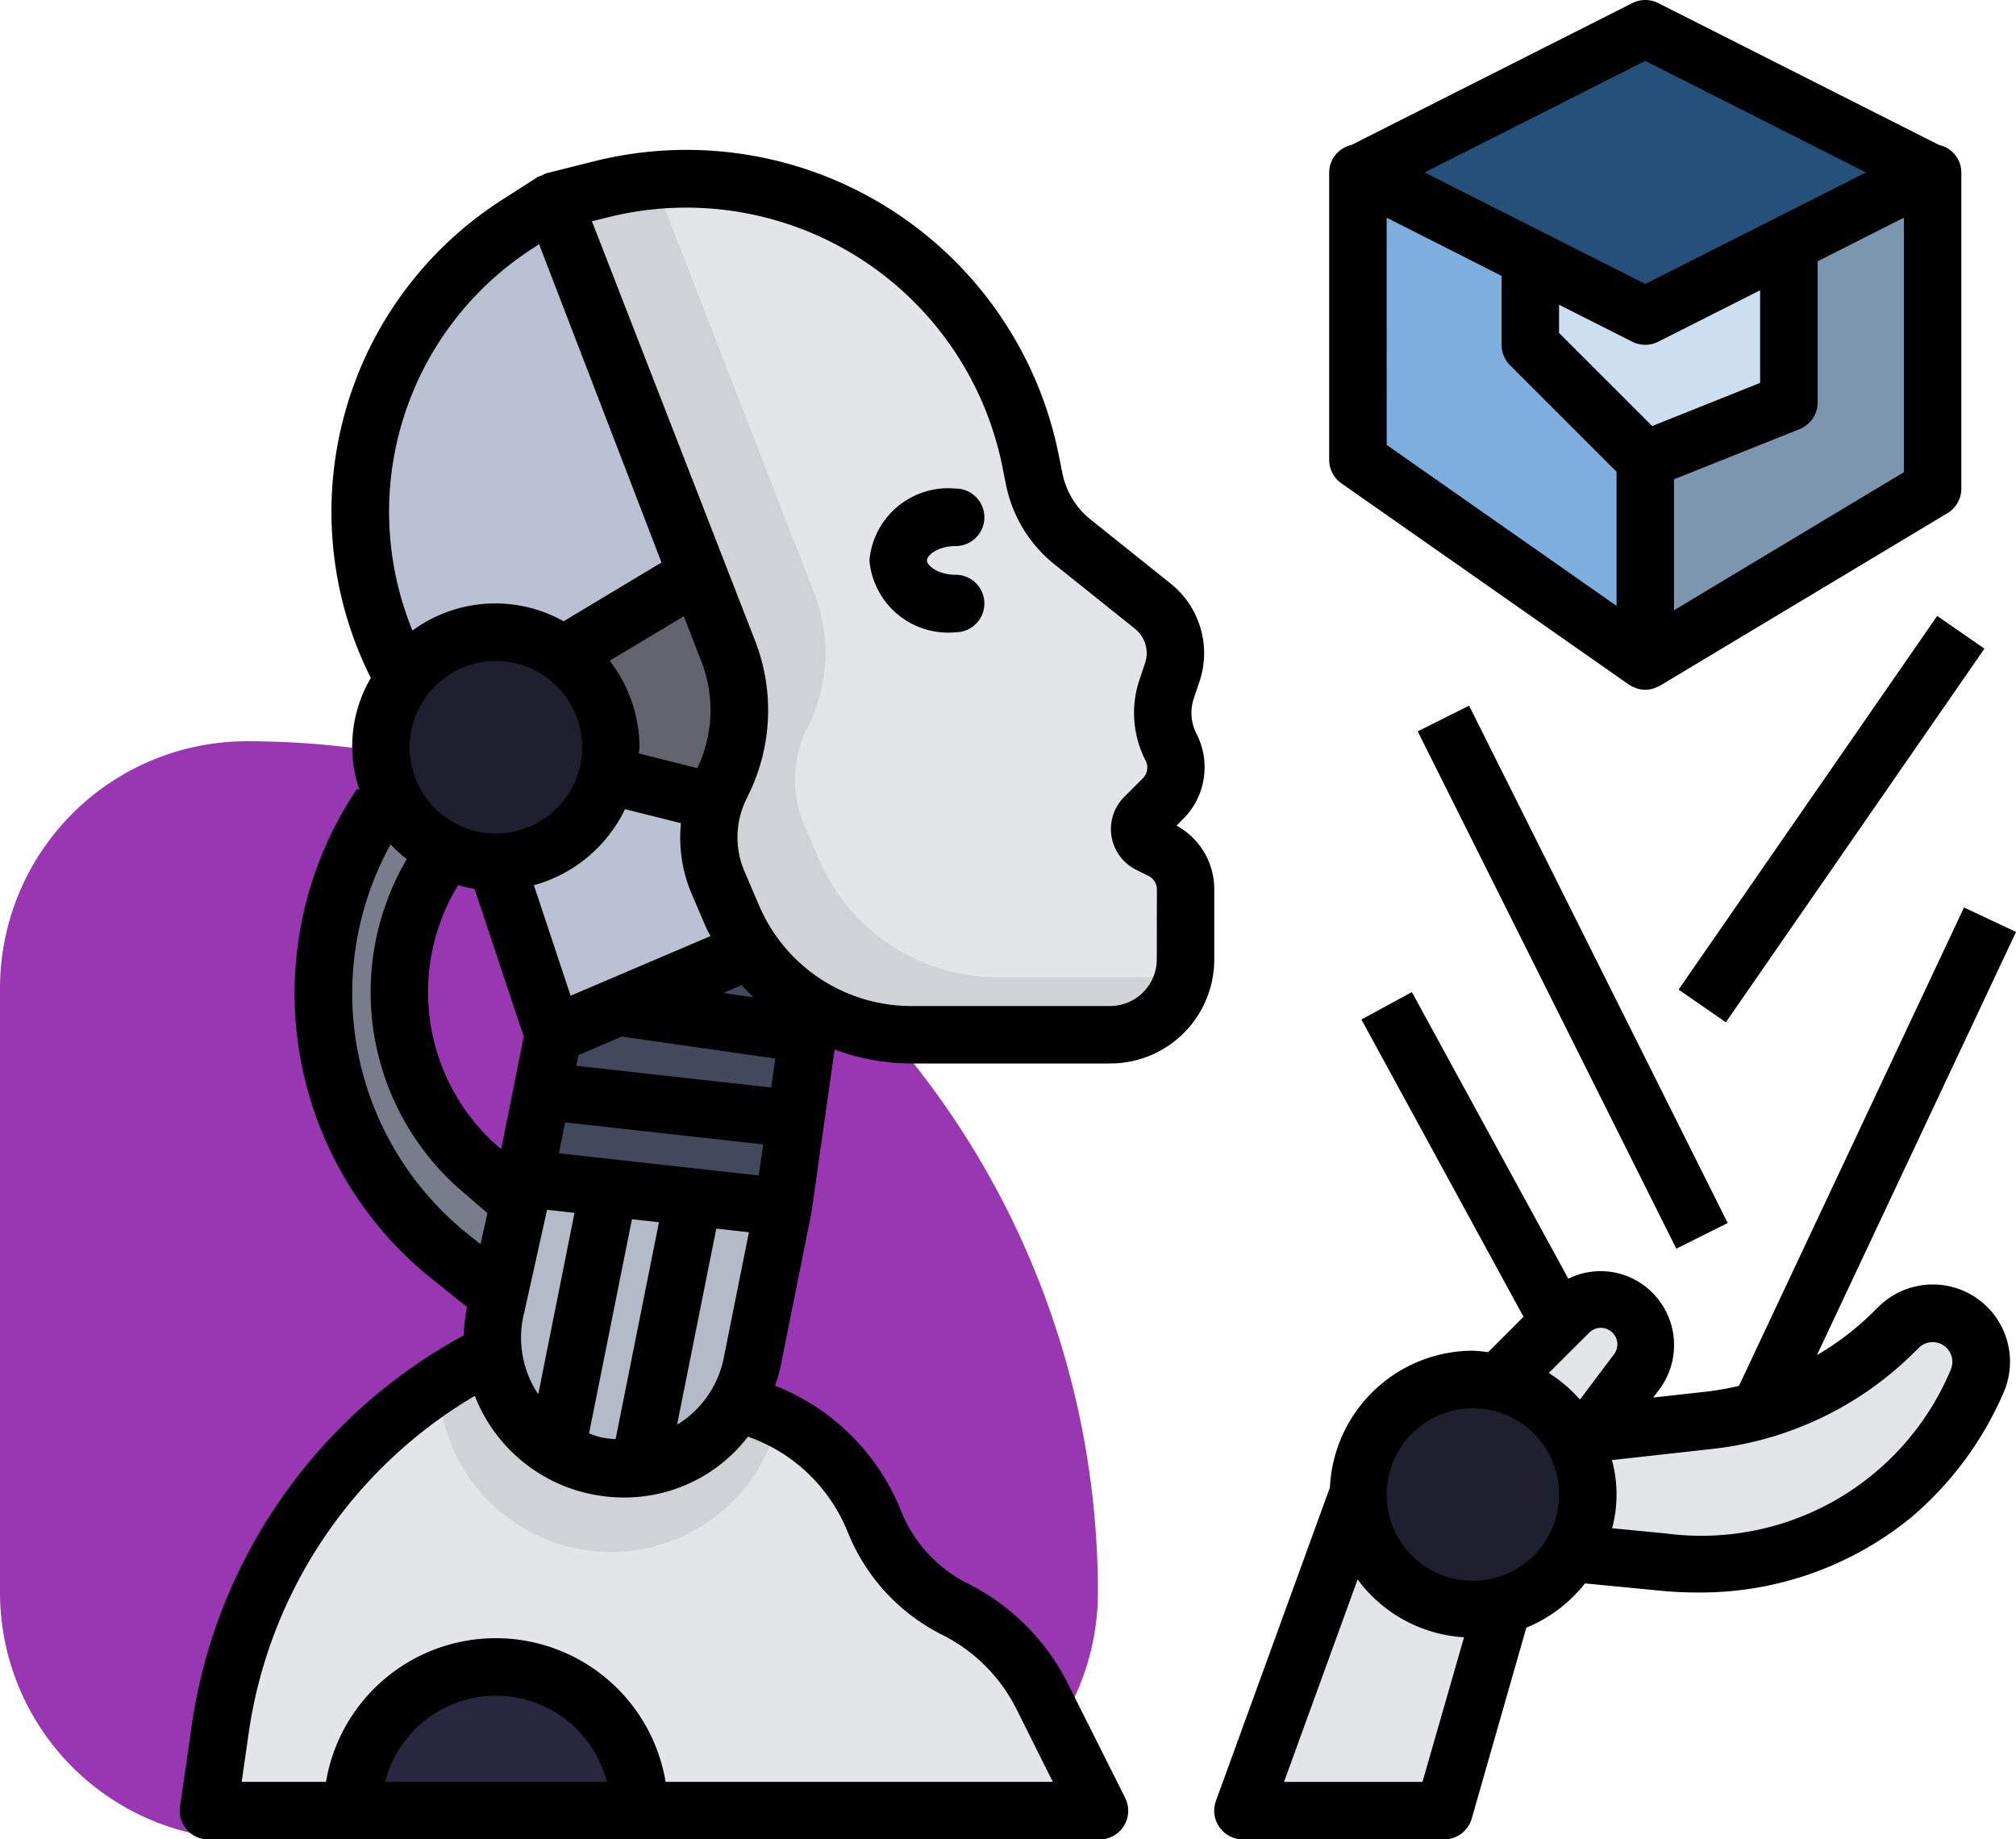 <svg xmlns="http://www.w3.org/2000/svg" width="73.449" height="67" viewBox="0 0 73.449 67">
  <g id="Grupo_1101968" data-name="Grupo 1101968" transform="translate(-179.668 -805)">
    <path id="Rectángulo_402006" data-name="Rectángulo 402006" d="M9,0H9A31,31,0,0,1,40,31v0a9,9,0,0,1-9,9H9a9,9,0,0,1-9-9V9A9,9,0,0,1,9,0Z" transform="translate(179.668 832)" fill="#9936b1"/>
    <g id="_15-AR_robot" data-name="15-AR robot" transform="translate(186.219 805)">
      <path id="Trazado_877305" data-name="Trazado 877305" d="M56.422,14.281V8l-5.234,3.141L47,9.047v3.141l4.188,4.188Z" transform="translate(2.203 0.375)" fill="#cbdff1"/>
      <path id="Trazado_877306" data-name="Trazado 877306" d="M41,6V16.469L51.469,23.8V16.469l-4.187-4.188V9.141" transform="translate(1.922 0.281)" fill="#7eaedd"/>
      <path id="Trazado_877307" data-name="Trazado 877307" d="M61.469,6V17.516L51,23.8V16.469l5.234-2.094V9.141" transform="translate(2.391 0.281)" fill="#7c96af"/>
      <path id="Trazado_877308" data-name="Trazado 877308" d="M61.827,6.234,51.464,11.469,41.1,6.234,51.464,1Z" transform="translate(1.927 0.047)" fill="#25507a"/>
      <path id="Trazado_877309" data-name="Trazado 877309" d="M46,48.13l2.419-2.419a1.651,1.651,0,0,1,2.487,2.158l-1.766,2.355" transform="translate(2.156 2.12)" fill="#e4e5e9"/>
      <path id="Trazado_877310" data-name="Trazado 877310" d="M48,50.2l5.492-.61a11.272,11.272,0,0,0,6.725-3.232l.143-.143a1.766,1.766,0,0,1,2.872,1.944,10.9,10.9,0,0,1-11.426,6.6L48,54.389" transform="translate(2.25 2.142)" fill="#e4e5e9"/>
      <path id="Trazado_877311" data-name="Trazado 877311" d="M46.422,56.188l-2.094,7.328H37L41.188,52" transform="translate(1.734 2.438)" fill="#e4e5e8"/>
      <circle id="Elipse_11617" data-name="Elipse 11617" cx="4.188" cy="4.188" r="4.188" transform="translate(42.922 50.25)" fill="#1e202f"/>
      <path id="Trazado_877312" data-name="Trazado 877312" d="M33.453,63.75H1l.419-2.91A18.32,18.32,0,0,1,9.385,48.193a19.023,19.023,0,0,1,1.958-1.131L11.469,47l9.422,2.094a6.49,6.49,0,0,1,.879.366,7.043,7.043,0,0,1,3.486,3.758,6.149,6.149,0,0,0,2.952,3.193,7.211,7.211,0,0,1,3.162,3.162Z" transform="translate(0.047 2.203)" fill="#e4e5e8"/>
      <path id="Trazado_877313" data-name="Trazado 877313" d="M6,63.234a5.234,5.234,0,1,1,10.469,0" transform="translate(0.281 2.719)" fill="#28273f"/>
      <path id="Trazado_877314" data-name="Trazado 877314" d="M21.395,49.46A6.273,6.273,0,0,1,9.01,48.193a19.023,19.023,0,0,1,1.958-1.131L11.093,47l9.422,2.094A6.49,6.49,0,0,1,21.395,49.46Z" transform="translate(0.422 2.203)" fill="#d0d2d8"/>
      <path id="Trazado_877315" data-name="Trazado 877315" d="M12.053,41l-1.058,4.761a4.775,4.775,0,1,0,9.343,1.972l1.137-5.687Z" transform="translate(0.51 1.922)" fill="#b5bac8"/>
      <path id="Trazado_877316" data-name="Trazado 877316" d="M12.327,42.656l-1.6-1.368A8.519,8.519,0,0,1,9.187,30.094L7.093,28A12.353,12.353,0,0,0,9.654,44.5l1.627,1.3" transform="translate(0.235 1.313)" fill="#797d8b"/>
      <path id="Trazado_877317" data-name="Trazado 877317" d="M19.626,32.458l-.534-1.246a4.132,4.132,0,0,1-.126-2.942,2.931,2.931,0,0,1,.23-.6l.052-.094a5.934,5.934,0,0,0,.22-4.795l-.942-2.418-.2-.366L13.3,22.79A4.188,4.188,0,0,1,11,30.469l2.094,6.281L20.2,33.515A8.516,8.516,0,0,1,19.626,32.458Z" transform="translate(0.516 0.938)" fill="#61636d"/>
      <path id="Trazado_877318" data-name="Trazado 877318" d="M13,7.037,14.764,6.6a12.756,12.756,0,0,1,12.892,4.209l.022.025A12.764,12.764,0,0,1,30.387,16.5l.131.654a3.931,3.931,0,0,0,1.4,2.3l2.931,2.341a2.186,2.186,0,0,1,.708,2.4l-.209.62a2.732,2.732,0,0,0,.149,2.094l.023.048a1.6,1.6,0,0,1-.3,1.847l-.68.68a.609.609,0,0,0,.158.976l.453.227a1.6,1.6,0,0,1,.883,1.423v2.551A2.739,2.739,0,0,1,33.291,37.4H26.044A7.081,7.081,0,0,1,19.536,33.1L19,31.86a4.2,4.2,0,0,1,.1-3.536l.048-.1a5.918,5.918,0,0,0,.223-4.792Z" transform="translate(0.609 0.291)" fill="#e4e5e9"/>
      <path id="Trazado_877319" data-name="Trazado 877319" d="M29.185,35.3a7.081,7.081,0,0,1-6.508-4.292l-.533-1.244a4.2,4.2,0,0,1,.1-3.536l.048-.1a5.918,5.918,0,0,0,.223-4.792L16.664,6.283a12.709,12.709,0,0,0-1.9.314L13,7.034l6.378,16.4a5.918,5.918,0,0,1-.223,4.792l-.048.1a4.2,4.2,0,0,0-.1,3.536l.533,1.244a7.081,7.081,0,0,0,6.509,4.292h7.246A2.715,2.715,0,0,0,35.94,35.3Z" transform="translate(0.609 0.295)" fill="#d0d2d8"/>
      <path id="Trazado_877320" data-name="Trazado 877320" d="M13.314,23.75l5.234-3.141L13.314,7,12.1,7.774A12.534,12.534,0,0,0,8.08,24.8" transform="translate(0.295 0.328)" fill="#bac1d2"/>
      <path id="Trazado_877321" data-name="Trazado 877321" d="M20.375,33l-7.328,3.141L12,41.375l9.422,1.047,1.047-7.328Z" transform="translate(0.563 1.547)" fill="#43495d"/>
      <path id="Trazado_877322" data-name="Trazado 877322" d="M19.626,32.13l-.534-1.246a4.132,4.132,0,0,1-.126-2.942L15.188,27l-.193.144a4.174,4.174,0,0,1-3.995,3l2.094,6.281L20.2,33.187A8.516,8.516,0,0,1,19.626,32.13Z" transform="translate(0.516 1.266)" fill="#bac1d2"/>
      <circle id="Elipse_11618" data-name="Elipse 11618" cx="4.188" cy="4.188" r="4.188" transform="translate(7.328 23.031)" fill="#1e202f"/>
      <path id="Trazado_877323" data-name="Trazado 877323" d="M27.141,22.235A2.883,2.883,0,0,1,24,19.618,2.883,2.883,0,0,1,27.141,17a1.047,1.047,0,0,1,0,2.094c-.649,0-1.047.339-1.047.523s.4.523,1.047.523a1.047,1.047,0,0,1,0,2.094Z" transform="translate(1.125 0.796)"/>
      <path id="Trazado_877324" data-name="Trazado 877324" d="M62.224,5.283,51.988.112a1.047,1.047,0,0,0-.942,0L40.807,5.283a1.033,1.033,0,0,0-.807,1V16.75a1.047,1.047,0,0,0,.447.857l10.469,7.328c.013.009.027.012.04.02s.028.024.044.033a1.126,1.126,0,0,0,.138.057c.029.012.058.026.088.036a.969.969,0,0,0,.733-.064c.013-.006.028,0,.041-.01a.142.142,0,0,1,.026-.019c.009-.005.02-.006.029-.013l10.469-6.281a1.047,1.047,0,0,0,.508-.9V6.281a1.033,1.033,0,0,0-.807-1ZM51.516,2.219l8.041,4.062-8.041,4.062L43.475,6.281Zm.252,13.3-3.393-3.392V11.1l2.668,1.348a1.047,1.047,0,0,0,.942,0L55.7,10.573v3.374ZM42.094,7.929l4.188,2.121v2.513a1.047,1.047,0,0,0,.307.74l3.881,3.881v4.885l-8.375-5.863Zm10.469,14.3V17.459l4.577-1.83a1.047,1.047,0,0,0,.657-.973V9.516l3.141-1.587V17.2Z" transform="translate(1.875)"/>
      <path id="Trazado_877325" data-name="Trazado 877325" d="M60.183,46.136l-.146.144a10.178,10.178,0,0,1-2.08,1.6l7.254-15.414-1.895-.892L55.117,49a10.154,10.154,0,0,1-1.178.209l-1.945.216.219-.291a2.7,2.7,0,0,0-1.3-4.178,2.671,2.671,0,0,0-2.014.14l-5.7-10.44-1.838,1,5.906,10.828-1.29,1.29a5.146,5.146,0,0,0-.557-.055A5.227,5.227,0,0,0,40.214,52.7L36.063,64.112a1.047,1.047,0,0,0,.984,1.408h7.328a1.047,1.047,0,0,0,1.006-.76l1.989-6.952a5.24,5.24,0,0,0,2.136-1.613l2.765.268q.65.063,1.3.063a12.125,12.125,0,0,0,7.814-2.73,12.4,12.4,0,0,0,3.377-4.562,2.813,2.813,0,0,0-4.575-3.1Zm-10.554.959a.6.6,0,0,1,.91.789L49.323,49.5a5.212,5.212,0,0,0-1.135-.969ZM43.586,63.426H38.542l2.681-7.374A5.21,5.21,0,0,0,45.1,58.158ZM45.422,56.1a3.141,3.141,0,1,1,3.141-3.141A3.141,3.141,0,0,1,45.422,56.1Zm17.411-7.689a9.85,9.85,0,0,1-10.364,5.967l-1.974-.192a4.758,4.758,0,0,0-.007-2.483l3.683-.409a12.353,12.353,0,0,0,7.348-3.532l.146-.144a.718.718,0,0,1,1.168.791Z" transform="translate(1.688 1.48)"/>
      <path id="Trazado_877326" data-name="Trazado 877326" d="M0,0H2.094V21.068H0Z" transform="translate(45.1 26.64) rotate(-26.565)"/>
      <path id="Trazado_877327" data-name="Trazado 877327" d="M0,0H16.552V2.094H0Z" transform="translate(54.605 36.045) rotate(-55.308)"/>
      <path id="Trazado_877328" data-name="Trazado 877328" d="M36.313,29.83l.252-.253a2.66,2.66,0,0,0,.472-3.1,1.675,1.675,0,0,1-.091-1.292l.209-.62a3.245,3.245,0,0,0-1.047-3.545l-2.926-2.341a2.89,2.89,0,0,1-1.027-1.688l-.131-.654A13.832,13.832,0,0,0,15.116,5.626l-1.764.442a1.058,1.058,0,0,0-.162.08,1.089,1.089,0,0,0-.146.052l-1.214.779A13.491,13.491,0,0,0,6.959,24.45a4.92,4.92,0,0,0-.408,4.1l-.093-.062A13.323,13.323,0,0,0,9.236,46.381l1.228.983a5.862,5.862,0,0,0-.117,1.031A19.3,19.3,0,0,0,.427,62.649L.008,65.56a1.047,1.047,0,0,0,1.039,1.2H33.5a1.047,1.047,0,0,0,.942-1.515l-2.094-4.176a8.171,8.171,0,0,0-3.626-3.626,5.071,5.071,0,0,1-2.446-2.654,8.156,8.156,0,0,0-4.592-4.56,5.672,5.672,0,0,0,.185-.608l1.14-5.682a.236.236,0,0,0,0-.027c0-.01.008-.019.01-.029l.837-5.9a8.1,8.1,0,0,0,2.8.51H33.9A3.788,3.788,0,0,0,37.688,34.7V32.151a2.629,2.629,0,0,0-1.375-2.321ZM21.092,42.573l-7.279-.809.225-1.124,7.216.8Zm-9.444-1.009A7.477,7.477,0,0,1,10.137,32a5.364,5.364,0,0,0,.6.129l1.793,5.381-.82,4.1Zm-.132-17.73a3.141,3.141,0,1,1-3.141,3.141,3.141,3.141,0,0,1,3.141-3.141Zm1.01,23.832.854-3.844,1,.112-1.319,6.6c-.014-.02-.031-.036-.045-.057a3.708,3.708,0,0,1-.494-2.807Zm3.947-3.5.984.11-1.58,7.9a3.987,3.987,0,0,1-.523-.063,3.793,3.793,0,0,1-.444-.146Zm3.073.342,1.189.132L19.821,49.2A3.7,3.7,0,0,1,18.2,51.6c-.026.017-.054.025-.081.042Zm-5.1-5.931.077-.388,1.58-.676,5.593.8-.151,1.054Zm5.359-2.652.667-.286c.134.157.285.3.429.442Zm-5.566.1L12.9,32a5.227,5.227,0,0,0,3.32-2.77l2.038.51a5.234,5.234,0,0,0,.393,2.58l.534,1.245c.043.1.1.191.15.288ZM16.724,27.2c0-.076.023-.148.023-.224a5.177,5.177,0,0,0-1.085-3.153l2.7-1.62.646,1.66a4.88,4.88,0,0,1-.155,3.873ZM12.955,8.738l.135-.087,4.46,11.594-3.566,2.14a5.1,5.1,0,0,0-5.507.339A11.411,11.411,0,0,1,12.956,8.741ZM7.68,30.513a5.324,5.324,0,0,0,.589.538,9.569,9.569,0,0,0,2.015,12.1l.924.791-.252,1.134-.414-.331A11.23,11.23,0,0,1,7.681,30.511Zm-.2,34.149a4.168,4.168,0,0,1,8.078,0Zm16.855-9.1a7.164,7.164,0,0,0,3.455,3.749A6.048,6.048,0,0,1,30.477,62l1.33,2.66H17.7a6.274,6.274,0,0,0-12.374,0H2.254L2.5,62.945A17.08,17.08,0,0,1,10.748,50.6,5.808,5.808,0,0,0,14.9,54.161a5.894,5.894,0,0,0,1.277.141A5.674,5.674,0,0,0,20.7,52.087a6.072,6.072,0,0,1,3.634,3.476ZM35.594,34.7A1.7,1.7,0,0,1,33.9,36.4H26.654a6.027,6.027,0,0,1-5.548-3.658l-.533-1.244a3.15,3.15,0,0,1,.08-2.657l.047-.1a6.978,6.978,0,0,0,.262-5.638L15.015,7.817l.611-.153a11.746,11.746,0,0,1,14.342,9.088l.131.653a4.979,4.979,0,0,0,1.772,2.911L34.8,22.658a1.142,1.142,0,0,1,.369,1.248l-.209.619a3.792,3.792,0,0,0,.229,2.939.553.553,0,0,1-.1.639l-.68.68a1.656,1.656,0,0,0,.429,2.652l.454.227a.551.551,0,0,1,.306.5Z" transform="translate(0 0.244)"/>
    </g>
  </g>
</svg>
